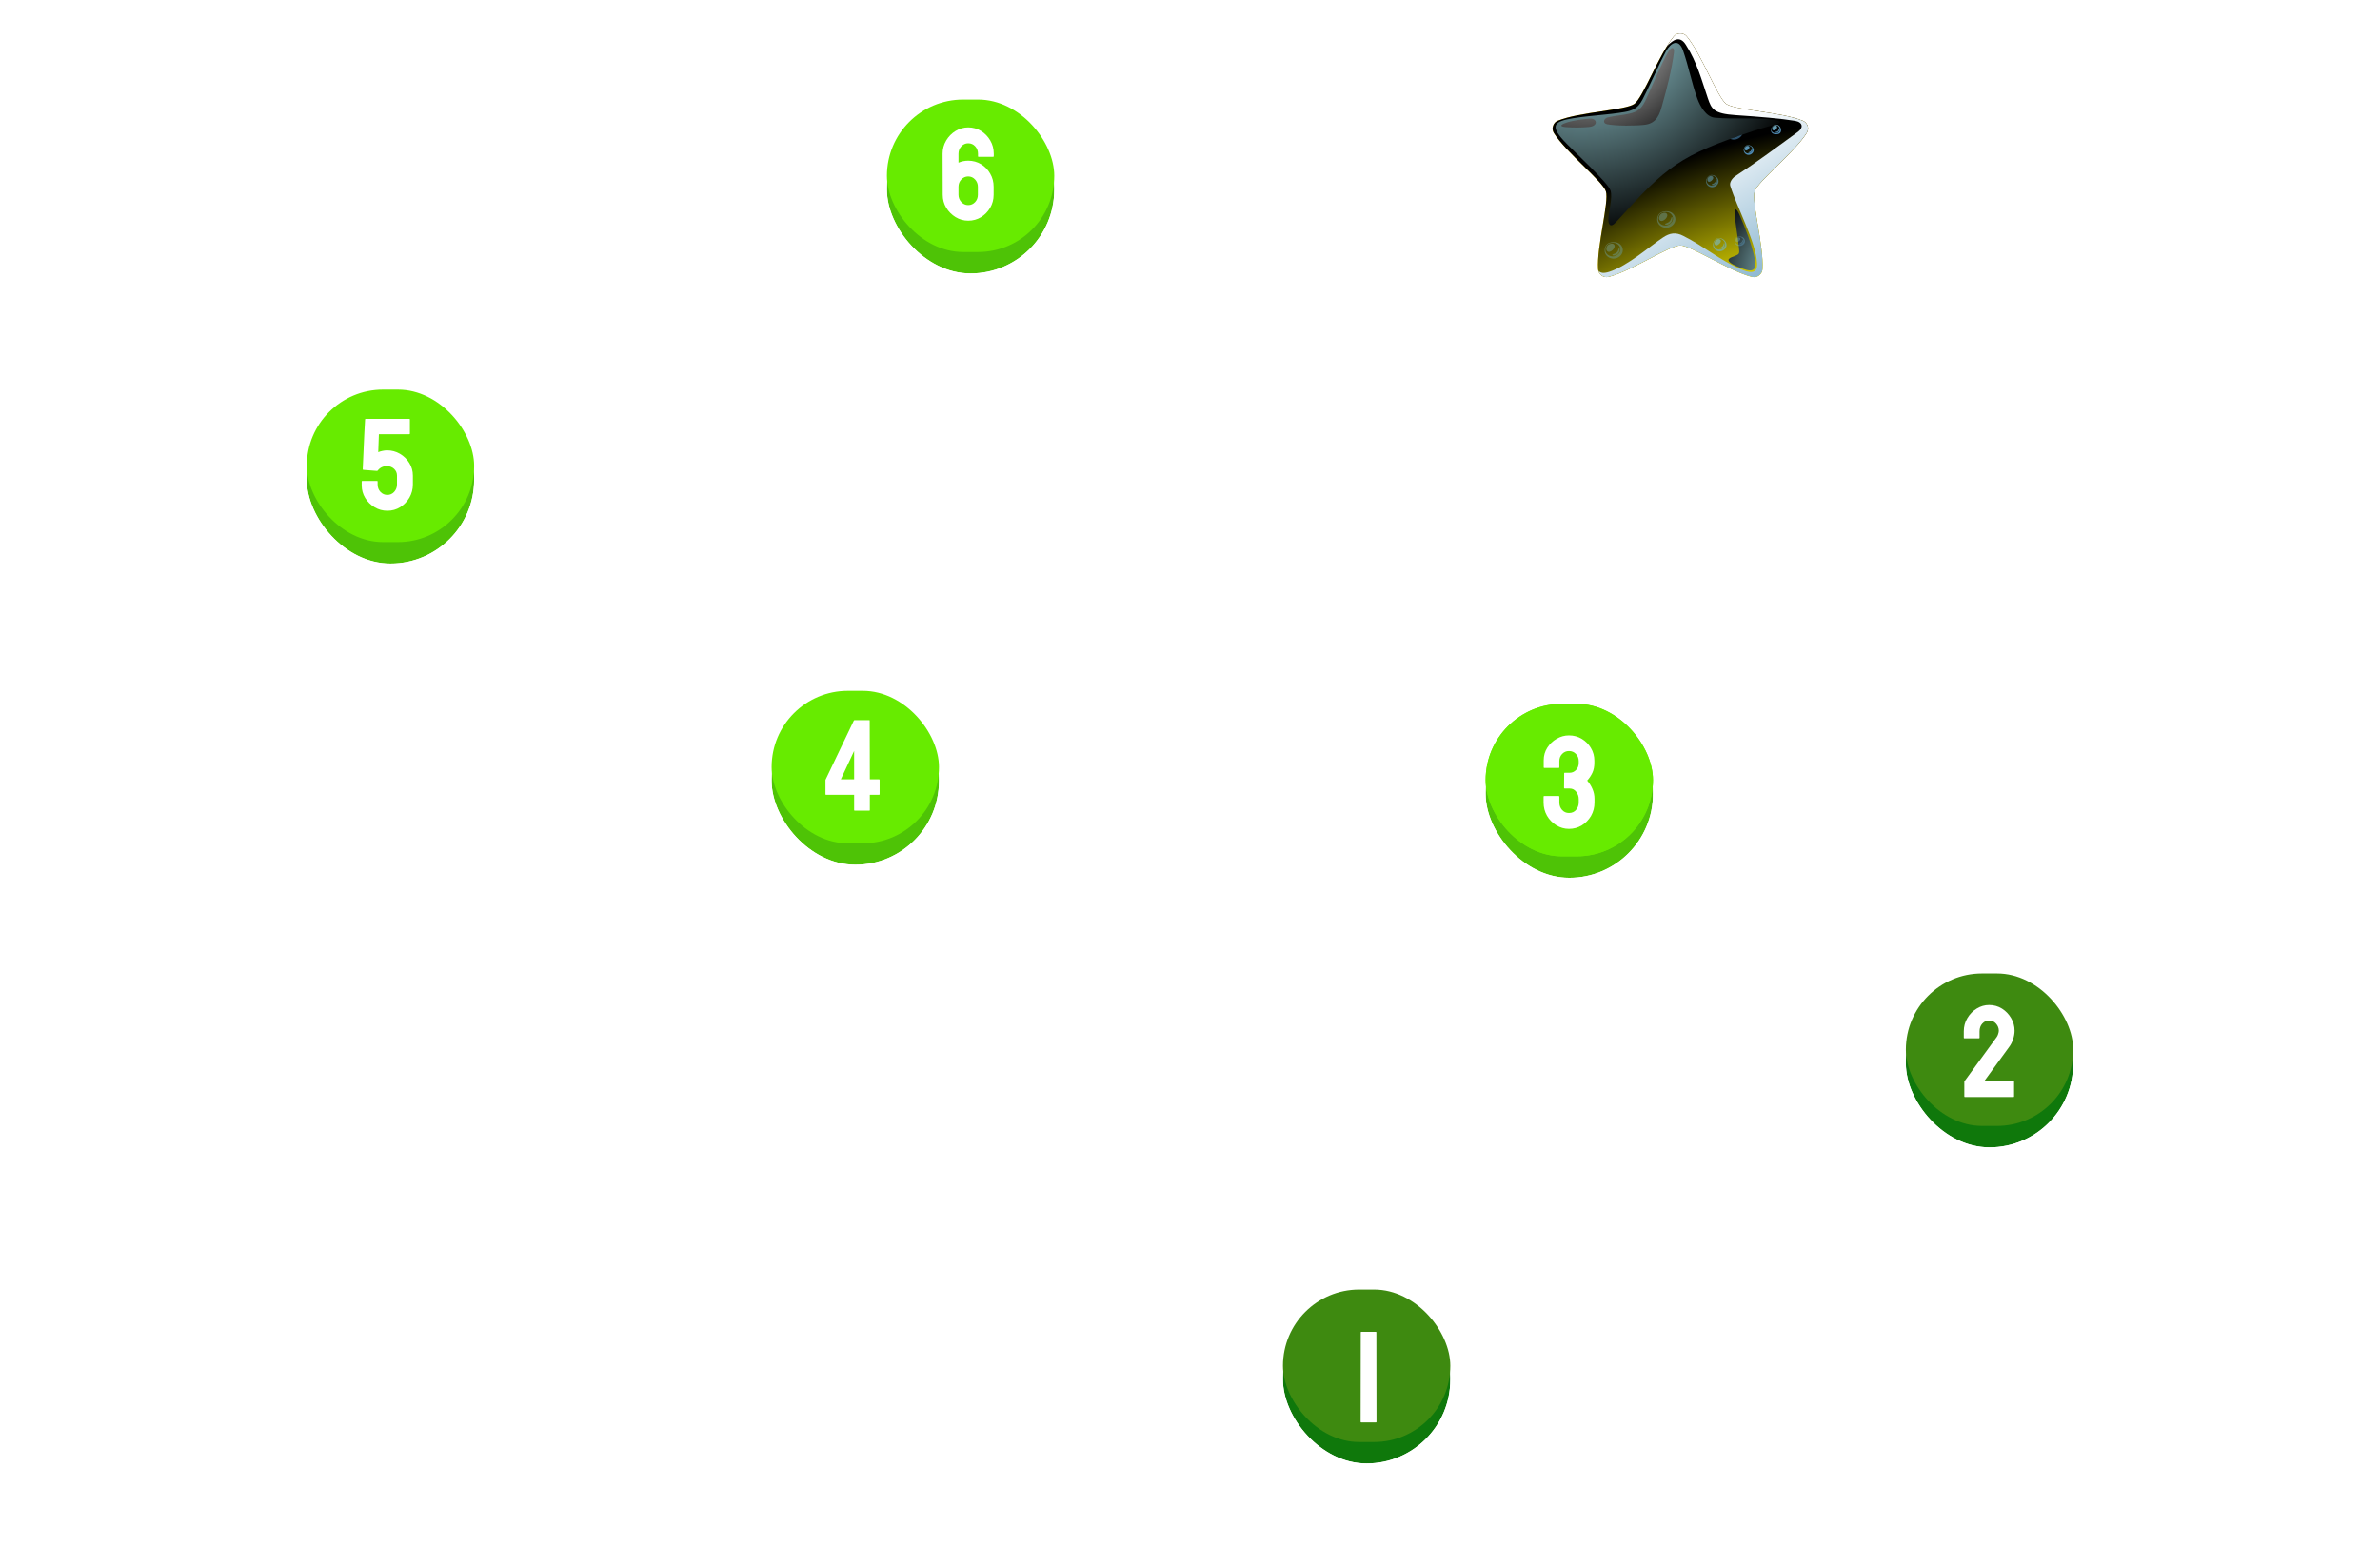 <svg width="1280" height="832" viewBox="0 0 1280 832" fill="none" xmlns="http://www.w3.org/2000/svg">
<g id="road-map-2">
<g id="levels">
<g id="1">
<g id="Rectangle 10" filter="url(#filter0_d_55_326)">
<rect x="690" y="693.546" width="90" height="91.523" rx="45" fill="#0F780B"/>
<rect x="689" y="692.546" width="92" height="93.523" rx="46" stroke="white" stroke-width="2"/>
</g>
<rect id="Rectangle 9" x="690" y="693.546" width="90" height="81.989" rx="40.995" fill="#3E8A10"/>
<g id="1_2" filter="url(#filter1_d_55_326)">
<path d="M740.04 764H732.11C731.882 764 731.769 763.886 731.769 763.658L731.837 715.567C731.837 715.385 731.928 715.294 732.11 715.294H739.972C740.154 715.294 740.245 715.385 740.245 715.567L740.313 763.658C740.313 763.886 740.222 764 740.04 764Z" fill="white"/>
</g>
</g>
<g id="2">
<g id="Rectangle 10_2" filter="url(#filter2_d_55_326)">
<rect x="1025" y="523.546" width="90" height="91.523" rx="45" fill="#0F780B"/>
<rect x="1024" y="522.546" width="92" height="93.523" rx="46" stroke="white" stroke-width="2"/>
</g>
<rect id="Rectangle 9_2" x="1025" y="523.546" width="90" height="81.989" rx="40.995" fill="#3E8A10"/>
<g id="2_2" filter="url(#filter3_d_55_326)">
<path d="M1082.89 589H1056.78C1056.55 589 1056.44 588.886 1056.44 588.658V580.729C1056.44 580.637 1056.48 580.546 1056.57 580.455L1073.87 556.734C1074.19 556.301 1074.45 555.755 1074.65 555.094C1074.88 554.41 1075 553.818 1075 553.316C1075 551.949 1074.51 550.696 1073.53 549.557C1072.55 548.417 1071.3 547.848 1069.8 547.848C1068.36 547.848 1067.15 548.395 1066.14 549.488C1065.14 550.582 1064.64 551.972 1064.64 553.658V557.076C1064.64 557.304 1064.52 557.418 1064.3 557.418H1056.44C1056.25 557.418 1056.16 557.304 1056.16 557.076V553.658C1056.16 551.038 1056.81 548.657 1058.11 546.515C1059.39 544.373 1061.06 542.675 1063.13 541.422C1065.21 540.146 1067.43 539.508 1069.8 539.508C1072.31 539.508 1074.6 540.146 1076.67 541.422C1078.72 542.721 1080.36 544.418 1081.59 546.515C1082.85 548.611 1083.47 550.878 1083.47 553.316C1083.47 554.843 1083.2 556.404 1082.65 557.999C1082.13 559.571 1081.4 560.973 1080.46 562.203L1067.17 580.455H1082.89C1083.1 580.455 1083.2 580.546 1083.2 580.729V588.658C1083.2 588.886 1083.1 589 1082.89 589Z" fill="white"/>
</g>
</g>
<g id="3">
<g id="Rectangle 10_3" filter="url(#filter4_d_55_326)">
<rect x="799" y="378.546" width="90" height="91.523" rx="45" fill="#4EC306"/>
<rect x="798" y="377.546" width="92" height="93.523" rx="46" stroke="white" stroke-width="2"/>
</g>
<rect id="Rectangle 9_3" x="799" y="378.546" width="90" height="81.989" rx="40.995" fill="#67EB00"/>
<rect id="Rectangle 11" x="799" y="378.546" width="90" height="81.989" rx="40.995" fill="#67EB00"/>
<g id="3_2" filter="url(#filter5_d_55_326)">
<path d="M843.8 444.786C841.362 444.786 839.094 444.137 836.998 442.838C834.924 441.562 833.261 439.853 832.008 437.711C830.777 435.546 830.162 433.188 830.162 430.636V427.491C830.162 427.241 830.253 427.115 830.436 427.115H838.297C838.525 427.115 838.639 427.241 838.639 427.491V430.636C838.639 432.162 839.129 433.484 840.108 434.601C841.088 435.694 842.319 436.241 843.8 436.241C845.44 436.241 846.728 435.672 847.662 434.532C848.596 433.37 849.063 432.071 849.063 430.636V428.756C849.063 427.298 848.608 425.987 847.696 424.825C846.785 423.663 845.634 423.082 844.244 423.082H841.51C841.282 423.082 841.168 422.957 841.168 422.706L841.236 414.879C841.236 414.697 841.327 414.605 841.51 414.605H844.244C845.497 414.605 846.614 414.116 847.594 413.136C848.574 412.156 849.063 410.868 849.063 409.273V408.316C849.063 406.812 848.562 405.536 847.56 404.488C846.557 403.44 845.304 402.916 843.8 402.916C842.364 402.916 841.145 403.44 840.143 404.488C839.14 405.536 838.639 406.812 838.639 408.316V411.666C838.639 411.894 838.548 412.008 838.365 412.008H830.504C830.322 412.008 830.23 411.894 830.23 411.666V407.94C830.23 405.388 830.88 403.11 832.179 401.104C833.455 399.099 835.13 397.504 837.203 396.319C839.277 395.112 841.476 394.508 843.8 394.508C846.329 394.508 848.631 395.123 850.704 396.354C852.778 397.607 854.418 399.259 855.626 401.31C856.856 403.36 857.472 405.616 857.472 408.077V409.205C857.472 411.256 857.13 413.033 856.446 414.537C855.763 416.018 854.817 417.442 853.609 418.81C854.817 420.2 855.774 421.726 856.48 423.39C857.187 425.053 857.54 426.762 857.54 428.517V430.636C857.54 433.233 856.925 435.615 855.694 437.779C854.441 439.921 852.778 441.63 850.704 442.906C848.631 444.16 846.329 444.786 843.8 444.786Z" fill="white"/>
</g>
</g>
<g id="4">
<g id="Rectangle 10_4" filter="url(#filter6_d_55_326)">
<rect x="415" y="371.546" width="90" height="91.523" rx="45" fill="#4EC306"/>
<rect x="414" y="370.546" width="92" height="93.523" rx="46" stroke="white" stroke-width="2"/>
</g>
<rect id="Rectangle 9_4" x="415" y="371.546" width="90" height="81.989" rx="40.995" fill="#67EB00"/>
<g id="4_2" filter="url(#filter7_d_55_326)">
<path d="M467.541 435H459.646C459.463 435 459.372 434.886 459.372 434.658V426.455H444.23C444.048 426.455 443.957 426.341 443.957 426.113V418.423L459.201 386.567C459.315 386.385 459.463 386.294 459.646 386.294H467.541C467.678 386.294 467.746 386.385 467.746 386.567L467.814 418.115H472.736C472.964 418.115 473.078 418.241 473.078 418.491V426.113C473.078 426.341 472.987 426.455 472.805 426.455H467.814V434.658C467.814 434.886 467.723 435 467.541 435ZM459.372 418.115V402.871L452.229 418.115H459.372Z" fill="white"/>
</g>
</g>
<g id="5">
<g id="Rectangle 10_5" filter="url(#filter8_d_55_326)">
<rect x="165" y="209.546" width="90" height="91.523" rx="45" fill="#4EC306"/>
<rect x="164" y="208.546" width="92" height="93.523" rx="46" stroke="white" stroke-width="2"/>
</g>
<rect id="Rectangle 9_5" x="165" y="209.546" width="90" height="81.989" rx="40.995" fill="#67EB00"/>
<g id="5_2" filter="url(#filter9_d_55_326)">
<path d="M208.312 273.684C205.829 273.684 203.55 273.057 201.477 271.804C199.38 270.55 197.694 268.887 196.418 266.813C195.165 264.74 194.538 262.484 194.538 260.046V257.961C194.538 257.756 194.652 257.653 194.88 257.653H202.81C202.992 257.653 203.083 257.756 203.083 257.961V259.567C203.083 261.14 203.596 262.473 204.621 263.566C205.646 264.637 206.877 265.173 208.312 265.173C209.771 265.173 211.001 264.626 212.004 263.532C213.007 262.416 213.508 261.094 213.508 259.567V254.816C213.508 253.358 212.984 252.139 211.936 251.159C210.887 250.179 209.589 249.689 208.039 249.689C206.034 249.689 204.382 250.487 203.083 252.082L202.946 252.287L195.461 251.706C195.21 251.706 195.085 251.592 195.085 251.364L195.939 232.189L196.35 224.567C196.35 224.385 196.441 224.294 196.623 224.294H220.173C220.355 224.294 220.446 224.385 220.446 224.567V232.189C220.446 232.417 220.355 232.531 220.173 232.531H203.767L203.425 242.204C203.994 241.931 204.735 241.703 205.646 241.521C206.558 241.315 207.378 241.213 208.107 241.213C210.637 241.213 212.961 241.828 215.08 243.059C217.199 244.312 218.885 245.964 220.139 248.015C221.415 250.065 222.053 252.333 222.053 254.816V259.567C222.053 262.097 221.438 264.444 220.207 266.608C218.954 268.75 217.29 270.471 215.217 271.77C213.143 273.046 210.842 273.684 208.312 273.684Z" fill="white"/>
</g>
</g>
<g id="6">
<g id="Rectangle 10_6" filter="url(#filter10_d_55_326)">
<rect x="477" y="53.546" width="90" height="91.523" rx="45" fill="#4EC306"/>
<rect x="476" y="52.546" width="92" height="93.523" rx="46" stroke="white" stroke-width="2"/>
</g>
<rect id="Rectangle 9_6" x="477" y="53.546" width="90" height="81.989" rx="40.995" fill="#67EB00"/>
<g id="6_2" filter="url(#filter11_d_55_326)">
<path d="M520.723 117.684C518.285 117.684 516.017 117.046 513.921 115.77C511.847 114.493 510.173 112.807 508.896 110.711C507.643 108.615 507.017 106.302 507.017 103.772L506.948 81.658C506.948 79.106 507.586 76.748 508.862 74.583C510.138 72.441 511.813 70.732 513.887 69.456C515.983 68.157 518.262 67.508 520.723 67.508C523.229 67.508 525.531 68.146 527.627 69.422C529.701 70.721 531.353 72.43 532.583 74.549C533.836 76.668 534.463 79.038 534.463 81.658V83.06C534.463 83.242 534.349 83.333 534.121 83.333H526.26C526.077 83.333 525.986 83.242 525.986 83.06V81.658C525.986 80.109 525.485 78.787 524.482 77.693C523.48 76.6 522.227 76.053 520.723 76.053C519.287 76.053 518.057 76.6 517.031 77.693C516.006 78.787 515.493 80.109 515.493 81.658V86.478C517.134 85.771 518.877 85.418 520.723 85.418C523.252 85.418 525.553 86.045 527.627 87.298C529.701 88.551 531.341 90.249 532.549 92.391C533.779 94.51 534.395 96.857 534.395 99.432V103.772C534.395 106.302 533.779 108.626 532.549 110.745C531.296 112.864 529.644 114.55 527.593 115.804C525.542 117.057 523.252 117.684 520.723 117.684ZM520.723 109.31C522.181 109.31 523.411 108.774 524.414 107.703C525.417 106.632 525.918 105.322 525.918 103.772V99.432C525.918 97.928 525.417 96.629 524.414 95.535C523.411 94.441 522.181 93.894 520.723 93.894C519.287 93.894 518.057 94.43 517.031 95.501C516.006 96.572 515.493 97.882 515.493 99.432V103.772C515.493 105.254 516.006 106.552 517.031 107.669C518.057 108.763 519.287 109.31 520.723 109.31Z" fill="white"/>
</g>
</g>
<g id="Star">
<path id="&#60;Path&#62;" d="M903.678 132C897.878 132 877.178 145.9 865.178 148.9C863.778 149.2 862.478 149 861.378 148.2C860.278 147.3 859.578 146.2 859.478 144.8C858.678 132.5 865.478 108.5 863.678 102.9C861.878 97.4 842.278 82 835.678 71.5C834.978 70.3 834.778 69 835.278 67.7C835.678 66.4 836.578 65.4 837.878 64.9C849.378 60.2 874.278 59.3 878.978 55.9C883.678 52.5 892.278 29.1 900.178 19.6C901.078 18.5 902.278 18 903.678 18C905.078 18 906.278 18.5 907.178 19.6C915.078 29.1 923.678 52.5 928.378 55.9C933.078 59.3 958.078 60.2 969.478 64.9C970.778 65.4 971.678 66.4 972.178 67.7C972.578 69 972.378 70.3 971.678 71.5C965.078 82 945.478 97.4 943.678 102.9C941.878 108.5 948.678 132.5 947.878 144.8C947.778 146.2 947.078 147.3 945.978 148.2C944.878 149 943.578 149.2 942.178 148.9C930.178 145.9 909.478 132 903.678 132Z" fill="url(#paint0_radial_55_326)"/>
<path id="&#60;Path&#62;_2" style="mix-blend-mode:screen" d="M903.678 132C897.878 132 877.178 145.9 865.178 148.9C863.778 149.2 862.478 149 861.378 148.2C860.278 147.3 859.578 146.2 859.478 144.8C858.678 132.5 865.478 108.5 863.678 102.9C861.878 97.4 842.278 82 835.678 71.5C834.978 70.3 834.778 69 835.278 67.7C835.678 66.4 836.578 65.4 837.878 64.9C849.378 60.2 874.278 59.3 878.978 55.9C883.678 52.5 892.278 29.1 900.178 19.6C901.078 18.5 902.278 18 903.678 18C905.078 18 906.278 18.5 907.178 19.6C915.078 29.1 923.678 52.5 928.378 55.9C933.078 59.3 958.078 60.2 969.478 64.9C970.778 65.4 971.678 66.4 972.178 67.7C972.578 69 972.378 70.3 971.678 71.5C965.078 82 945.478 97.4 943.678 102.9C941.878 108.5 948.678 132.5 947.878 144.8C947.778 146.2 947.078 147.3 945.978 148.2C944.878 149 943.578 149.2 942.178 148.9C930.178 145.9 909.478 132 903.678 132Z" fill="url(#paint1_radial_55_326)"/>
<path id="&#60;Path&#62;_3" style="mix-blend-mode:screen" d="M935.278 133.6C934.678 127.7 933.578 121.8 932.978 115.9C932.378 110.6 934.178 112.4 935.578 115.6C938.778 122.9 942.178 131.6 943.678 139C944.478 142.9 944.478 146.6 939.178 145.1C936.778 144.4 934.378 143.5 932.178 142.3C926.878 139.4 931.178 138.4 932.978 137.7C935.478 136.7 935.578 136.3 935.278 133.6Z" fill="url(#paint2_radial_55_326)"/>
<g id="&#60;Group&#62;" opacity="0.7">
<path id="&#60;Compound Path&#62;" style="mix-blend-mode:screen" fill-rule="evenodd" clip-rule="evenodd" d="M940.178 78C941.578 78 943.178 79.3 943.178 80.7C943.178 82.1 941.778 83.3 940.378 83.3C938.978 83.3 937.778 82.1 937.778 80.7C937.878 79.3 938.778 78 940.178 78ZM938.078 80.4C938.078 81.6 939.078 82.5 940.278 82.5C941.378 82.5 942.478 81.6 942.478 80.4C942.478 79.2 941.278 78.2 940.078 78.2C938.878 78.2 938.178 79.3 938.078 80.4ZM940.678 78.7C941.078 79.1 940.878 79.7 940.278 80.3C939.678 80.9 939.078 81.2 938.578 80.7C938.178 80.3 938.378 79.4 938.878 78.9C939.478 78.3 940.278 78.3 940.678 78.7ZM942.178 80C942.378 80.1 942.478 81 941.878 81.7C941.278 82.4 940.278 82.4 940.278 82.1C940.178 81.8 940.978 81.9 941.478 81.3C942.078 80.8 941.978 80 942.178 80Z" fill="url(#paint3_radial_55_326)"/>
<path id="&#60;Compound Path&#62;_2" style="mix-blend-mode:screen" opacity="0.7" fill-rule="evenodd" clip-rule="evenodd" d="M924.578 128C926.478 128 928.578 129.7 928.578 131.7C928.578 133.6 926.778 135.2 924.778 135.2C922.878 135.2 921.178 133.5 921.278 131.7C921.378 129.8 922.578 128 924.578 128ZM921.678 131.3C921.578 132.8 922.978 134.2 924.578 134.2C926.178 134.2 927.778 132.9 927.778 131.3C927.778 129.7 925.978 128.2 924.378 128.2C922.778 128.2 921.778 129.7 921.678 131.3ZM925.178 128.9C925.778 129.5 925.478 130.4 924.678 131.1C923.878 131.9 922.978 132.3 922.378 131.7C921.878 131.1 921.978 129.9 922.778 129.2C923.578 128.4 924.578 128.4 925.178 128.9ZM927.278 130.7C927.578 130.8 927.678 132.1 926.878 133C925.978 133.9 924.678 133.9 924.578 133.6C924.578 133.2 925.578 133.3 926.378 132.5C927.078 131.8 926.978 130.7 927.278 130.7Z" fill="url(#paint4_radial_55_326)"/>
<path id="&#60;Compound Path&#62;_3" style="mix-blend-mode:screen" opacity="0.6" fill-rule="evenodd" clip-rule="evenodd" d="M920.577 94.1C922.377 94.1 924.278 95.7 924.278 97.5C924.278 99.3 922.578 100.7 920.778 100.7C918.978 100.7 917.477 99.2 917.577 97.5C917.677 95.8 918.777 94.1 920.577 94.1ZM917.878 97.1C917.778 98.6 919.077 99.8 920.577 99.8C922.077 99.8 923.478 98.6 923.478 97.1C923.478 95.6 921.878 94.3 920.378 94.3C918.878 94.3 917.978 95.7 917.878 97.1ZM921.178 95C921.678 95.5 921.378 96.3 920.678 97C919.978 97.7 919.077 98.1 918.577 97.5C918.077 97 918.178 95.9 918.878 95.2C919.578 94.5 920.578 94.4 921.178 95ZM923.077 96.6C923.377 96.7 923.478 97.9 922.678 98.7C921.878 99.6 920.677 99.6 920.577 99.3C920.577 98.9 921.478 99 922.178 98.3C922.878 97.6 922.777 96.6 923.077 96.6Z" fill="url(#paint5_radial_55_326)"/>
<path id="&#60;Compound Path&#62;_4" style="mix-blend-mode:screen" fill-rule="evenodd" clip-rule="evenodd" d="M875.378 72.2C877.978 72.2 880.778 74.4 880.778 77C880.778 79.6 878.278 81.7 875.778 81.7C873.178 81.7 870.878 79.5 871.078 77C871.278 74.5 872.778 72.2 875.378 72.2ZM871.578 76.5C871.478 78.5 873.378 80.3 875.478 80.3C877.578 80.3 879.678 78.6 879.678 76.5C879.678 74.4 877.278 72.5 875.178 72.5C873.078 72.5 871.778 74.4 871.578 76.5ZM876.178 73.4C876.978 74.1 876.578 75.3 875.578 76.3C874.578 77.3 873.278 77.8 872.578 77.1C871.778 76.3 871.978 74.7 873.078 73.7C874.078 72.7 875.478 72.6 876.178 73.4ZM879.078 75.8C879.378 75.9 879.578 77.5 878.478 78.8C877.278 80 875.478 80 875.478 79.5C875.378 79.1 876.778 79.1 877.778 78.1C878.778 77.2 878.678 75.7 879.078 75.8Z" fill="url(#paint6_radial_55_326)"/>
<path id="&#60;Compound Path&#62;_5" style="mix-blend-mode:screen" opacity="0.6" fill-rule="evenodd" clip-rule="evenodd" d="M932.278 66.2C935.178 66 937.478 68 937.478 70.5C937.478 73 934.978 75.2 932.278 75.1C929.678 74.9 927.578 73 927.678 70.5C927.878 67.9 929.278 66.4 932.278 66.2ZM928.078 70.1C927.978 72.2 929.678 73.8 931.878 73.9C934.078 74 936.078 72.2 936.078 70.1C936.078 68.1 934.278 66.4 931.878 66.6C929.378 66.7 928.178 68 928.078 70.1ZM932.678 67.4C933.378 68.1 933.078 69.4 932.078 70.4C930.978 71.4 929.778 71.8 929.078 71C928.278 70.3 928.578 68.8 929.278 68C930.078 67.1 931.978 66.7 932.678 67.4ZM935.478 69.2C935.878 69.3 936.078 71.1 934.878 72.3C933.678 73.6 931.878 73.6 931.878 73.1C931.778 72.6 933.178 72.7 934.178 71.7C935.178 70.7 935.178 69.1 935.478 69.2Z" fill="url(#paint7_radial_55_326)"/>
<path id="&#60;Compound Path&#62;_6" style="mix-blend-mode:screen" opacity="0.6" fill-rule="evenodd" clip-rule="evenodd" d="M865.878 88.5C868.278 88.4 869.978 89.9 869.978 91.9C869.978 93.9 868.078 95.6 865.978 95.5C863.778 95.4 862.178 93.9 862.278 91.9C862.378 89.9 863.578 88.6 865.878 88.5ZM862.678 91.6C862.578 93.2 863.878 94.5 865.578 94.6C867.378 94.6 868.978 93.3 868.978 91.6C868.978 90 867.478 88.7 865.578 88.8C863.678 88.9 862.678 89.9 862.678 91.6ZM866.278 89.5C866.778 90 866.478 91 865.678 91.8C864.878 92.6 863.978 92.9 863.378 92.3C862.778 91.7 862.978 90.6 863.578 89.9C864.178 89.2 865.678 88.9 866.278 89.5ZM868.478 90.9C868.778 91 868.878 92.3 867.978 93.4C867.078 94.4 865.578 94.4 865.578 94C865.578 93.6 866.678 93.6 867.478 92.8C868.278 92 868.178 90.8 868.478 90.9Z" fill="url(#paint8_radial_55_326)"/>
<path id="&#60;Compound Path&#62;_7" style="mix-blend-mode:screen" opacity="0.4" fill-rule="evenodd" clip-rule="evenodd" d="M895.878 113.6C898.878 113.4 901.078 115.4 901.078 117.9C901.078 120.5 898.578 122.6 895.978 122.5C893.278 122.4 891.178 120.4 891.278 117.9C891.478 115.3 892.878 113.8 895.878 113.6ZM891.778 117.5C891.678 119.6 893.278 121.2 895.478 121.3C897.678 121.4 899.778 119.6 899.778 117.6C899.778 115.5 897.978 113.8 895.478 114C893.078 114.1 891.878 115.4 891.778 117.5ZM896.278 114.8C897.078 115.6 896.678 116.8 895.678 117.8C894.678 118.8 893.378 119.2 892.678 118.5C891.878 117.7 892.178 116.3 892.978 115.4C893.678 114.5 895.578 114.1 896.278 114.8ZM899.178 116.7C899.578 116.7 899.678 118.5 898.578 119.8C897.378 121.1 895.578 121 895.478 120.6C895.478 120.1 896.878 120.1 897.878 119.1C898.878 118.1 898.778 116.6 899.178 116.7Z" fill="url(#paint9_radial_55_326)"/>
<path id="&#60;Compound Path&#62;_8" style="mix-blend-mode:screen" opacity="0.4" fill-rule="evenodd" clip-rule="evenodd" d="M867.578 130.2C870.578 130 872.778 132 872.778 134.5C872.778 137.1 870.278 139.2 867.578 139.1C864.978 139 862.878 137 862.978 134.5C863.178 131.9 864.578 130.3 867.578 130.2ZM863.378 134.1C863.278 136.2 864.978 137.8 867.178 137.9C869.378 138 871.478 136.2 871.478 134.1C871.478 132.1 869.578 130.4 867.178 130.6C864.778 130.7 863.578 132 863.378 134.1ZM867.978 131.4C868.778 132.1 868.378 133.4 867.378 134.4C866.378 135.4 865.078 135.8 864.378 135.1C863.578 134.3 863.878 132.8 864.578 132C865.378 131.1 867.278 130.7 867.978 131.4ZM870.878 133.2C871.278 133.3 871.378 135.1 870.278 136.4C869.078 137.7 867.178 137.6 867.178 137.1C867.078 136.6 868.578 136.7 869.578 135.7C870.578 134.7 870.478 133.2 870.878 133.2Z" fill="url(#paint10_radial_55_326)"/>
<path id="&#60;Compound Path&#62;_9" style="mix-blend-mode:screen" opacity="0.4" fill-rule="evenodd" clip-rule="evenodd" d="M935.478 127.2C937.178 127.1 938.478 128.2 938.478 129.7C938.478 131.1 937.078 132.3 935.478 132.3C933.978 132.2 932.878 131.1 932.878 129.7C932.978 128.2 933.778 127.3 935.478 127.2ZM933.178 129.4C933.078 130.6 934.078 131.5 935.278 131.6C936.578 131.6 937.678 130.6 937.678 129.5C937.678 128.3 936.678 127.4 935.278 127.4C933.878 127.5 933.178 128.3 933.178 129.4ZM935.778 127.9C936.178 128.3 935.978 129.1 935.378 129.6C934.778 130.2 934.078 130.4 933.678 130C933.278 129.6 933.378 128.7 933.778 128.2C934.278 127.7 935.278 127.5 935.778 127.9ZM937.378 129C937.578 129 937.678 130 936.978 130.7C936.378 131.5 935.278 131.4 935.278 131.2C935.278 130.9 936.078 130.9 936.578 130.3C937.178 129.8 937.178 128.9 937.378 129Z" fill="url(#paint11_radial_55_326)"/>
<path id="&#60;Compound Path&#62;_10" style="mix-blend-mode:screen" fill-rule="evenodd" clip-rule="evenodd" d="M904.778 45.4C907.178 45.2 909.078 46.8 909.078 48.9C909.078 51 906.978 52.8 904.778 52.6C902.578 52.5 900.978 51 901.078 48.9C901.178 46.8 902.378 45.5 904.778 45.4ZM901.378 48.6C901.278 50.3 902.678 51.6 904.478 51.7C906.278 51.8 907.978 50.3 907.978 48.6C907.978 46.9 906.478 45.6 904.478 45.7C902.478 45.8 901.478 46.9 901.378 48.6ZM905.078 46.4C905.678 47 905.378 48 904.578 48.8C903.778 49.7 902.778 50 902.078 49.3C901.478 48.7 901.778 47.5 902.378 46.8C902.978 46.1 904.478 45.7 905.078 46.4ZM907.478 47.9C907.778 47.9 907.878 49.4 906.978 50.4C905.978 51.5 904.478 51.5 904.478 51.1C904.378 50.6 905.578 50.7 906.378 49.9C907.178 49 907.178 47.8 907.478 47.9Z" fill="url(#paint12_radial_55_326)"/>
<path id="&#60;Compound Path&#62;_11" style="mix-blend-mode:screen" opacity="0.4" fill-rule="evenodd" clip-rule="evenodd" d="M906.078 60.8C907.778 60.7 909.078 61.8 909.078 63.3C909.078 64.8 907.678 66 906.078 66C904.578 65.9 903.278 64.8 903.378 63.3C903.478 61.8 904.278 60.9 906.078 60.8ZM903.678 63C903.578 64.3 904.578 65.2 905.878 65.3C907.078 65.3 908.278 64.3 908.278 63.1C908.278 61.9 907.278 60.9 905.778 61C904.378 61.1 903.678 61.8 903.678 63ZM906.278 61.5C906.778 61.9 906.478 62.6 905.978 63.2C905.378 63.8 904.578 64 904.178 63.6C903.778 63.2 903.878 62.3 904.378 61.8C904.778 61.3 905.878 61 906.278 61.5ZM907.978 62.5C908.178 62.6 908.278 63.6 907.578 64.4C906.878 65.1 905.878 65.1 905.778 64.8C905.778 64.5 906.578 64.6 907.178 64C907.778 63.4 907.778 62.5 907.978 62.5Z" fill="url(#paint13_radial_55_326)"/>
<path id="&#60;Compound Path&#62;_12" style="mix-blend-mode:screen" fill-rule="evenodd" clip-rule="evenodd" d="M902.778 32.9C904.078 32.9 905.278 34.2 905.278 35.6C905.278 37.1 904.378 37.7 902.878 37.7C901.478 37.7 900.278 37.1 900.278 35.7C900.278 34.2 901.478 32.9 902.778 32.9ZM900.478 35.4C900.478 36.6 901.478 37.1 902.678 37.1C903.878 37.1 904.678 36.6 904.678 35.4C904.678 34.2 903.678 33.2 902.578 33.1C901.478 33.1 900.478 34.2 900.478 35.4ZM903.078 33.6C903.478 34 903.378 34.8 902.778 35.3C902.278 35.9 901.478 36 901.078 35.6C900.678 35.2 900.878 34.3 901.378 33.8C901.878 33.2 902.678 33.1 903.078 33.6ZM904.278 34.7C904.478 34.8 904.678 35.8 904.078 36.4C903.478 37.1 902.478 37 902.378 36.7C902.378 36.5 903.278 36.6 903.778 36.1C904.278 35.6 904.078 34.7 904.278 34.7Z" fill="url(#paint14_radial_55_326)"/>
<path id="&#60;Compound Path&#62;_13" style="mix-blend-mode:screen" fill-rule="evenodd" clip-rule="evenodd" d="M955.178 67C956.578 67 957.878 68.4 957.878 70C957.878 71.5 956.878 72.2 955.278 72.2C953.678 72.2 952.478 71.6 952.478 70C952.478 68.4 953.778 67 955.178 67ZM952.678 69.7C952.678 71 953.778 71.6 955.078 71.6C956.378 71.6 957.178 71 957.178 69.7C957.178 68.4 956.178 67.3 954.978 67.3C953.778 67.3 952.678 68.4 952.678 69.7ZM955.478 67.7C955.978 68.2 955.778 69 955.178 69.6C954.578 70.2 953.778 70.3 953.378 69.9C952.878 69.5 953.078 68.6 953.678 68C954.278 67.4 955.078 67.3 955.478 67.7ZM956.778 69C956.978 69.1 957.278 70.1 956.578 70.8C955.978 71.5 954.778 71.4 954.778 71.1C954.778 70.9 955.678 71 956.178 70.5C956.778 69.9 956.578 69 956.778 69Z" fill="url(#paint15_radial_55_326)"/>
<path id="&#60;Compound Path&#62;_14" style="mix-blend-mode:screen" fill-rule="evenodd" clip-rule="evenodd" d="M859.878 72.7C861.478 72.8 862.978 74.4 862.978 76.2C862.978 78 861.778 78.8 859.978 78.8C858.178 78.8 856.678 78 856.678 76.2C856.678 74.4 858.178 72.7 859.878 72.7ZM856.978 75.9C856.978 77.4 858.178 78 859.678 78C861.178 78 862.278 77.4 862.278 75.9C862.278 74.4 860.978 73.1 859.578 73C858.278 73 856.978 74.4 856.978 75.9ZM860.278 73.6C860.778 74.1 860.578 75.1 859.878 75.8C859.178 76.5 858.278 76.6 857.678 76.1C857.178 75.6 857.378 74.5 858.078 73.9C858.778 73.2 859.778 73.1 860.278 73.6ZM861.778 75.1C861.978 75.1 862.278 76.4 861.478 77.2C860.778 78 859.378 77.9 859.378 77.5C859.378 77.2 860.478 77.4 861.078 76.8C861.678 76.1 861.478 75 861.778 75.1Z" fill="url(#paint16_radial_55_326)"/>
</g>
<path id="&#60;Path&#62;_4" style="mix-blend-mode:screen" d="M905.178 27.2C908.178 35.7 909.778 44.6 912.878 53.1C914.378 57.1 917.478 62.9 922.278 63.3C932.978 64.3 942.878 62.9 955.278 64.6C958.878 65.1 957.178 66.3 955.978 66.6C951.678 67.9 947.278 69 943.078 70.4C903.378 83.6 896.478 89.2 869.278 119.3C865.778 123.2 864.978 120.1 864.978 118C865.178 113.5 867.378 106.4 866.178 102.5C864.878 98.2 845.178 80.3 840.878 75.5C833.578 67.5 835.878 65.2 845.978 63.6C855.178 62.1 864.678 61.8 873.878 60.2C881.378 58.9 882.478 55.4 885.478 49.3C888.978 42.2 892.278 34.6 895.978 27.6C898.578 22.9 902.878 20.5 905.178 27.2Z" fill="url(#paint17_radial_55_326)"/>
<path id="&#60;Compound Path&#62;_15" style="mix-blend-mode:screen" fill-rule="evenodd" clip-rule="evenodd" d="M864.278 66.8C861.778 66.3 862.378 63.7 864.778 63.1C868.578 62.2 872.578 62 876.378 61.1C880.178 60.2 882.578 59 884.878 54.2C888.878 45.8 893.078 35 897.378 27.6C898.978 24.9 900.678 25.3 900.278 28.3C898.978 37.8 896.678 46.9 893.978 56.4C892.678 61.2 891.178 66.3 884.578 67.1C879.778 67.7 869.378 67.8 864.278 66.8ZM854.378 68.3C850.511 68.633 846.644 68.667 842.778 68.4C839.178 68.2 838.378 67.4 842.278 66C845.978 64.7 851.978 64 854.978 63.8C859.078 63.5 859.778 67.9 854.378 68.3Z" fill="url(#paint18_radial_55_326)"/>
<path id="&#60;Path&#62;_5" style="mix-blend-mode:multiply" d="M965.478 65C957.578 63.7 946.578 62.8 933.278 61.9C921.678 61.1 920.478 58.7 918.478 52.8C915.278 43.4 912.678 33.4 906.678 24.1C903.478 19 899.878 21.3 896.478 24.9C897.678 22.9 898.978 21.1 900.178 19.6C901.078 18.5 902.278 18 903.678 18C905.078 18 906.278 18.5 907.178 19.6C915.078 29.1 923.678 52.5 928.378 55.9C933.078 59.3 958.078 60.2 969.478 64.9C970.778 65.4 971.678 66.4 972.178 67.7C972.578 69 972.378 70.3 971.678 71.5C965.078 82 945.478 97.4 943.678 102.9C941.878 108.5 948.678 132.5 947.878 144.8C947.778 146.2 947.078 147.3 945.978 148.2C944.878 149 943.578 149.2 942.178 148.9C930.178 145.9 909.478 132 903.678 132C897.878 132 877.178 145.9 865.178 148.9C863.778 149.2 862.478 149 861.378 148.2C860.478 147.5 859.878 146.6 859.678 145.6C860.778 146.9 862.578 147.1 865.378 146.2C875.478 143 887.578 132.2 894.278 127.8C897.978 125.3 901.178 124.7 905.378 126.9C916.678 132.6 924.578 139.7 936.278 144.8C939.678 146.3 945.478 148.3 944.978 141.5C944.278 130 934.178 111.6 930.578 100C929.978 98.2 931.578 95.9 933.178 94.8C945.378 86.8 953.178 80.9 966.978 70.9C969.878 68.8 969.778 65.8 965.478 65Z" fill="url(#paint19_linear_55_326)"/>
</g>
</g>
</g>
<defs>
<filter id="filter0_d_55_326" x="688" y="691.546" width="94" height="97.523" filterUnits="userSpaceOnUse" color-interpolation-filters="sRGB">
<feFlood flood-opacity="0" result="BackgroundImageFix"/>
<feColorMatrix in="SourceAlpha" type="matrix" values="0 0 0 0 0 0 0 0 0 0 0 0 0 0 0 0 0 0 127 0" result="hardAlpha"/>
<feOffset dy="2"/>
<feComposite in2="hardAlpha" operator="out"/>
<feColorMatrix type="matrix" values="0 0 0 0 0 0 0 0 0 0 0 0 0 0 0 0 0 0 0.15 0"/>
<feBlend mode="normal" in2="BackgroundImageFix" result="effect1_dropShadow_55_326"/>
<feBlend mode="normal" in="SourceGraphic" in2="effect1_dropShadow_55_326" result="shape"/>
</filter>
<filter id="filter1_d_55_326" x="731.769" y="715.294" width="8.545" height="49.706" filterUnits="userSpaceOnUse" color-interpolation-filters="sRGB">
<feFlood flood-opacity="0" result="BackgroundImageFix"/>
<feColorMatrix in="SourceAlpha" type="matrix" values="0 0 0 0 0 0 0 0 0 0 0 0 0 0 0 0 0 0 127 0" result="hardAlpha"/>
<feOffset dy="1"/>
<feComposite in2="hardAlpha" operator="out"/>
<feColorMatrix type="matrix" values="0 0 0 0 0 0 0 0 0 0 0 0 0 0 0 0 0 0 0.15 0"/>
<feBlend mode="normal" in2="BackgroundImageFix" result="effect1_dropShadow_55_326"/>
<feBlend mode="normal" in="SourceGraphic" in2="effect1_dropShadow_55_326" result="shape"/>
</filter>
<filter id="filter2_d_55_326" x="1023" y="521.546" width="94" height="97.523" filterUnits="userSpaceOnUse" color-interpolation-filters="sRGB">
<feFlood flood-opacity="0" result="BackgroundImageFix"/>
<feColorMatrix in="SourceAlpha" type="matrix" values="0 0 0 0 0 0 0 0 0 0 0 0 0 0 0 0 0 0 127 0" result="hardAlpha"/>
<feOffset dy="2"/>
<feComposite in2="hardAlpha" operator="out"/>
<feColorMatrix type="matrix" values="0 0 0 0 0 0 0 0 0 0 0 0 0 0 0 0 0 0 0.15 0"/>
<feBlend mode="normal" in2="BackgroundImageFix" result="effect1_dropShadow_55_326"/>
<feBlend mode="normal" in="SourceGraphic" in2="effect1_dropShadow_55_326" result="shape"/>
</filter>
<filter id="filter3_d_55_326" x="1056.16" y="539.508" width="27.31" height="50.492" filterUnits="userSpaceOnUse" color-interpolation-filters="sRGB">
<feFlood flood-opacity="0" result="BackgroundImageFix"/>
<feColorMatrix in="SourceAlpha" type="matrix" values="0 0 0 0 0 0 0 0 0 0 0 0 0 0 0 0 0 0 127 0" result="hardAlpha"/>
<feOffset dy="1"/>
<feComposite in2="hardAlpha" operator="out"/>
<feColorMatrix type="matrix" values="0 0 0 0 0 0 0 0 0 0 0 0 0 0 0 0 0 0 0.15 0"/>
<feBlend mode="normal" in2="BackgroundImageFix" result="effect1_dropShadow_55_326"/>
<feBlend mode="normal" in="SourceGraphic" in2="effect1_dropShadow_55_326" result="shape"/>
</filter>
<filter id="filter4_d_55_326" x="797" y="376.546" width="94" height="97.523" filterUnits="userSpaceOnUse" color-interpolation-filters="sRGB">
<feFlood flood-opacity="0" result="BackgroundImageFix"/>
<feColorMatrix in="SourceAlpha" type="matrix" values="0 0 0 0 0 0 0 0 0 0 0 0 0 0 0 0 0 0 127 0" result="hardAlpha"/>
<feOffset dy="2"/>
<feComposite in2="hardAlpha" operator="out"/>
<feColorMatrix type="matrix" values="0 0 0 0 0 0 0 0 0 0 0 0 0 0 0 0 0 0 0.15 0"/>
<feBlend mode="normal" in2="BackgroundImageFix" result="effect1_dropShadow_55_326"/>
<feBlend mode="normal" in="SourceGraphic" in2="effect1_dropShadow_55_326" result="shape"/>
</filter>
<filter id="filter5_d_55_326" x="830.162" y="394.508" width="27.378" height="51.278" filterUnits="userSpaceOnUse" color-interpolation-filters="sRGB">
<feFlood flood-opacity="0" result="BackgroundImageFix"/>
<feColorMatrix in="SourceAlpha" type="matrix" values="0 0 0 0 0 0 0 0 0 0 0 0 0 0 0 0 0 0 127 0" result="hardAlpha"/>
<feOffset dy="1"/>
<feComposite in2="hardAlpha" operator="out"/>
<feColorMatrix type="matrix" values="0 0 0 0 0 0 0 0 0 0 0 0 0 0 0 0 0 0 0.15 0"/>
<feBlend mode="normal" in2="BackgroundImageFix" result="effect1_dropShadow_55_326"/>
<feBlend mode="normal" in="SourceGraphic" in2="effect1_dropShadow_55_326" result="shape"/>
</filter>
<filter id="filter6_d_55_326" x="413" y="369.546" width="94" height="97.523" filterUnits="userSpaceOnUse" color-interpolation-filters="sRGB">
<feFlood flood-opacity="0" result="BackgroundImageFix"/>
<feColorMatrix in="SourceAlpha" type="matrix" values="0 0 0 0 0 0 0 0 0 0 0 0 0 0 0 0 0 0 127 0" result="hardAlpha"/>
<feOffset dy="2"/>
<feComposite in2="hardAlpha" operator="out"/>
<feColorMatrix type="matrix" values="0 0 0 0 0 0 0 0 0 0 0 0 0 0 0 0 0 0 0.15 0"/>
<feBlend mode="normal" in2="BackgroundImageFix" result="effect1_dropShadow_55_326"/>
<feBlend mode="normal" in="SourceGraphic" in2="effect1_dropShadow_55_326" result="shape"/>
</filter>
<filter id="filter7_d_55_326" x="443.957" y="386.294" width="29.121" height="49.706" filterUnits="userSpaceOnUse" color-interpolation-filters="sRGB">
<feFlood flood-opacity="0" result="BackgroundImageFix"/>
<feColorMatrix in="SourceAlpha" type="matrix" values="0 0 0 0 0 0 0 0 0 0 0 0 0 0 0 0 0 0 127 0" result="hardAlpha"/>
<feOffset dy="1"/>
<feComposite in2="hardAlpha" operator="out"/>
<feColorMatrix type="matrix" values="0 0 0 0 0 0 0 0 0 0 0 0 0 0 0 0 0 0 0.15 0"/>
<feBlend mode="normal" in2="BackgroundImageFix" result="effect1_dropShadow_55_326"/>
<feBlend mode="normal" in="SourceGraphic" in2="effect1_dropShadow_55_326" result="shape"/>
</filter>
<filter id="filter8_d_55_326" x="163" y="207.546" width="94" height="97.523" filterUnits="userSpaceOnUse" color-interpolation-filters="sRGB">
<feFlood flood-opacity="0" result="BackgroundImageFix"/>
<feColorMatrix in="SourceAlpha" type="matrix" values="0 0 0 0 0 0 0 0 0 0 0 0 0 0 0 0 0 0 127 0" result="hardAlpha"/>
<feOffset dy="2"/>
<feComposite in2="hardAlpha" operator="out"/>
<feColorMatrix type="matrix" values="0 0 0 0 0 0 0 0 0 0 0 0 0 0 0 0 0 0 0.15 0"/>
<feBlend mode="normal" in2="BackgroundImageFix" result="effect1_dropShadow_55_326"/>
<feBlend mode="normal" in="SourceGraphic" in2="effect1_dropShadow_55_326" result="shape"/>
</filter>
<filter id="filter9_d_55_326" x="194.538" y="224.294" width="27.515" height="50.39" filterUnits="userSpaceOnUse" color-interpolation-filters="sRGB">
<feFlood flood-opacity="0" result="BackgroundImageFix"/>
<feColorMatrix in="SourceAlpha" type="matrix" values="0 0 0 0 0 0 0 0 0 0 0 0 0 0 0 0 0 0 127 0" result="hardAlpha"/>
<feOffset dy="1"/>
<feComposite in2="hardAlpha" operator="out"/>
<feColorMatrix type="matrix" values="0 0 0 0 0 0 0 0 0 0 0 0 0 0 0 0 0 0 0.15 0"/>
<feBlend mode="normal" in2="BackgroundImageFix" result="effect1_dropShadow_55_326"/>
<feBlend mode="normal" in="SourceGraphic" in2="effect1_dropShadow_55_326" result="shape"/>
</filter>
<filter id="filter10_d_55_326" x="475" y="51.546" width="94" height="97.523" filterUnits="userSpaceOnUse" color-interpolation-filters="sRGB">
<feFlood flood-opacity="0" result="BackgroundImageFix"/>
<feColorMatrix in="SourceAlpha" type="matrix" values="0 0 0 0 0 0 0 0 0 0 0 0 0 0 0 0 0 0 127 0" result="hardAlpha"/>
<feOffset dy="2"/>
<feComposite in2="hardAlpha" operator="out"/>
<feColorMatrix type="matrix" values="0 0 0 0 0 0 0 0 0 0 0 0 0 0 0 0 0 0 0.15 0"/>
<feBlend mode="normal" in2="BackgroundImageFix" result="effect1_dropShadow_55_326"/>
<feBlend mode="normal" in="SourceGraphic" in2="effect1_dropShadow_55_326" result="shape"/>
</filter>
<filter id="filter11_d_55_326" x="506.948" y="67.508" width="27.515" height="51.176" filterUnits="userSpaceOnUse" color-interpolation-filters="sRGB">
<feFlood flood-opacity="0" result="BackgroundImageFix"/>
<feColorMatrix in="SourceAlpha" type="matrix" values="0 0 0 0 0 0 0 0 0 0 0 0 0 0 0 0 0 0 127 0" result="hardAlpha"/>
<feOffset dy="1"/>
<feComposite in2="hardAlpha" operator="out"/>
<feColorMatrix type="matrix" values="0 0 0 0 0 0 0 0 0 0 0 0 0 0 0 0 0 0 0.15 0"/>
<feBlend mode="normal" in2="BackgroundImageFix" result="effect1_dropShadow_55_326"/>
<feBlend mode="normal" in="SourceGraphic" in2="effect1_dropShadow_55_326" result="shape"/>
</filter>
<radialGradient id="paint0_radial_55_326" cx="0" cy="0" r="1" gradientUnits="userSpaceOnUse" gradientTransform="translate(867.578 30.6) scale(147.1 147.1)">
<stop offset="0.9" stop-color="#FFD600"/>
</radialGradient>
<radialGradient id="paint1_radial_55_326" cx="0" cy="0" r="1" gradientUnits="userSpaceOnUse" gradientTransform="translate(1044.88 485.4) scale(424 424)">
<stop offset="0.8" stop-color="#FFF500"/>
<stop offset="1"/>
</radialGradient>
<radialGradient id="paint2_radial_55_326" cx="0" cy="0" r="1" gradientUnits="userSpaceOnUse" gradientTransform="translate(969.178 147.7) scale(53.1 53.1)">
<stop stop-color="#B5F6FF"/>
<stop offset="1"/>
</radialGradient>
<radialGradient id="paint3_radial_55_326" cx="0" cy="0" r="1" gradientUnits="userSpaceOnUse" gradientTransform="translate(935.878 73.6) scale(10.7 10.7)">
<stop stop-color="#B0F5FF"/>
<stop offset="0.9" stop-color="#63BBFF"/>
</radialGradient>
<radialGradient id="paint4_radial_55_326" cx="0" cy="0" r="1" gradientUnits="userSpaceOnUse" gradientTransform="translate(918.678 121.9) scale(14.6 14.6)">
<stop stop-color="#B0F5FF"/>
<stop offset="0.9" stop-color="#63BBFF"/>
</radialGradient>
<radialGradient id="paint5_radial_55_326" cx="0" cy="0" r="1" gradientUnits="userSpaceOnUse" gradientTransform="translate(915.077 88.5) scale(13.5 13.5)">
<stop stop-color="#B0F5FF"/>
<stop offset="0.9" stop-color="#63BBFF"/>
</radialGradient>
<radialGradient id="paint6_radial_55_326" cx="0" cy="0" r="1" gradientUnits="userSpaceOnUse" gradientTransform="translate(867.578 64.1) scale(19.4 19.4)">
<stop stop-color="#B0F5FF"/>
<stop offset="0.9" stop-color="#63BBFF"/>
</radialGradient>
<radialGradient id="paint7_radial_55_326" cx="0" cy="0" r="1" gradientUnits="userSpaceOnUse" gradientTransform="translate(929.478 64.1) scale(13.6 13.6)">
<stop stop-color="#B0F5FF"/>
<stop offset="0.9" stop-color="#63BBFF"/>
</radialGradient>
<radialGradient id="paint8_radial_55_326" cx="0" cy="0" r="1" gradientUnits="userSpaceOnUse" gradientTransform="translate(863.678 86.8) scale(10.7 10.7)">
<stop stop-color="#B0F5FF"/>
<stop offset="0.9" stop-color="#63BBFF"/>
</radialGradient>
<radialGradient id="paint9_radial_55_326" cx="0" cy="0" r="1" gradientUnits="userSpaceOnUse" gradientTransform="translate(893.178 111.5) scale(13.7 13.7)">
<stop stop-color="#B0F5FF"/>
<stop offset="0.9" stop-color="#63BBFF"/>
</radialGradient>
<radialGradient id="paint10_radial_55_326" cx="0" cy="0" r="1" gradientUnits="userSpaceOnUse" gradientTransform="translate(864.778 128.1) scale(13.7 13.7)">
<stop stop-color="#B0F5FF"/>
<stop offset="0.9" stop-color="#63BBFF"/>
</radialGradient>
<radialGradient id="paint11_radial_55_326" cx="0" cy="0" r="1" gradientUnits="userSpaceOnUse" gradientTransform="translate(933.978 126) scale(7.7 7.7)">
<stop stop-color="#B0F5FF"/>
<stop offset="0.9" stop-color="#63BBFF"/>
</radialGradient>
<radialGradient id="paint12_radial_55_326" cx="0" cy="0" r="1" gradientUnits="userSpaceOnUse" gradientTransform="translate(902.478 43.6) scale(11.2 11.2)">
<stop stop-color="#B0F5FF"/>
<stop offset="0.9" stop-color="#63BBFF"/>
</radialGradient>
<radialGradient id="paint13_radial_55_326" cx="0" cy="0" r="1" gradientUnits="userSpaceOnUse" gradientTransform="translate(904.478 59.5) scale(8 8)">
<stop stop-color="#B0F5FF"/>
<stop offset="0.9" stop-color="#63BBFF"/>
</radialGradient>
<radialGradient id="paint14_radial_55_326" cx="0" cy="0" r="1" gradientUnits="userSpaceOnUse" gradientTransform="translate(901.578 31.6) scale(8.1 8.1)">
<stop stop-color="#B0F5FF"/>
<stop offset="0.9" stop-color="#63BBFF"/>
</radialGradient>
<radialGradient id="paint15_radial_55_326" cx="0" cy="0" r="1" gradientUnits="userSpaceOnUse" gradientTransform="translate(953.878 65.6) scale(8.7 8.7)">
<stop stop-color="#B0F5FF"/>
<stop offset="0.9" stop-color="#63BBFF"/>
</radialGradient>
<radialGradient id="paint16_radial_55_326" cx="0" cy="0" r="1" gradientUnits="userSpaceOnUse" gradientTransform="translate(858.378 71.1) scale(10.1 10.1)">
<stop stop-color="#B0F5FF"/>
<stop offset="0.9" stop-color="#63BBFF"/>
</radialGradient>
<radialGradient id="paint17_radial_55_326" cx="0" cy="0" r="1" gradientUnits="userSpaceOnUse" gradientTransform="translate(850.078 1.3) scale(128.4 128.4)">
<stop stop-color="#B5F6FF"/>
<stop offset="1"/>
</radialGradient>
<radialGradient id="paint18_radial_55_326" cx="0" cy="0" r="1" gradientUnits="userSpaceOnUse" gradientTransform="translate(853.778 11.7) scale(81.3 81.3)">
<stop stop-color="white"/>
<stop offset="1"/>
</radialGradient>
<linearGradient id="paint19_linear_55_326" x1="886.078" y1="204.5" x2="786.878" y2="42.6" gradientUnits="userSpaceOnUse">
<stop stop-color="#77AAC9"/>
<stop offset="0.5" stop-color="white"/>
</linearGradient>
</defs>
</svg>

